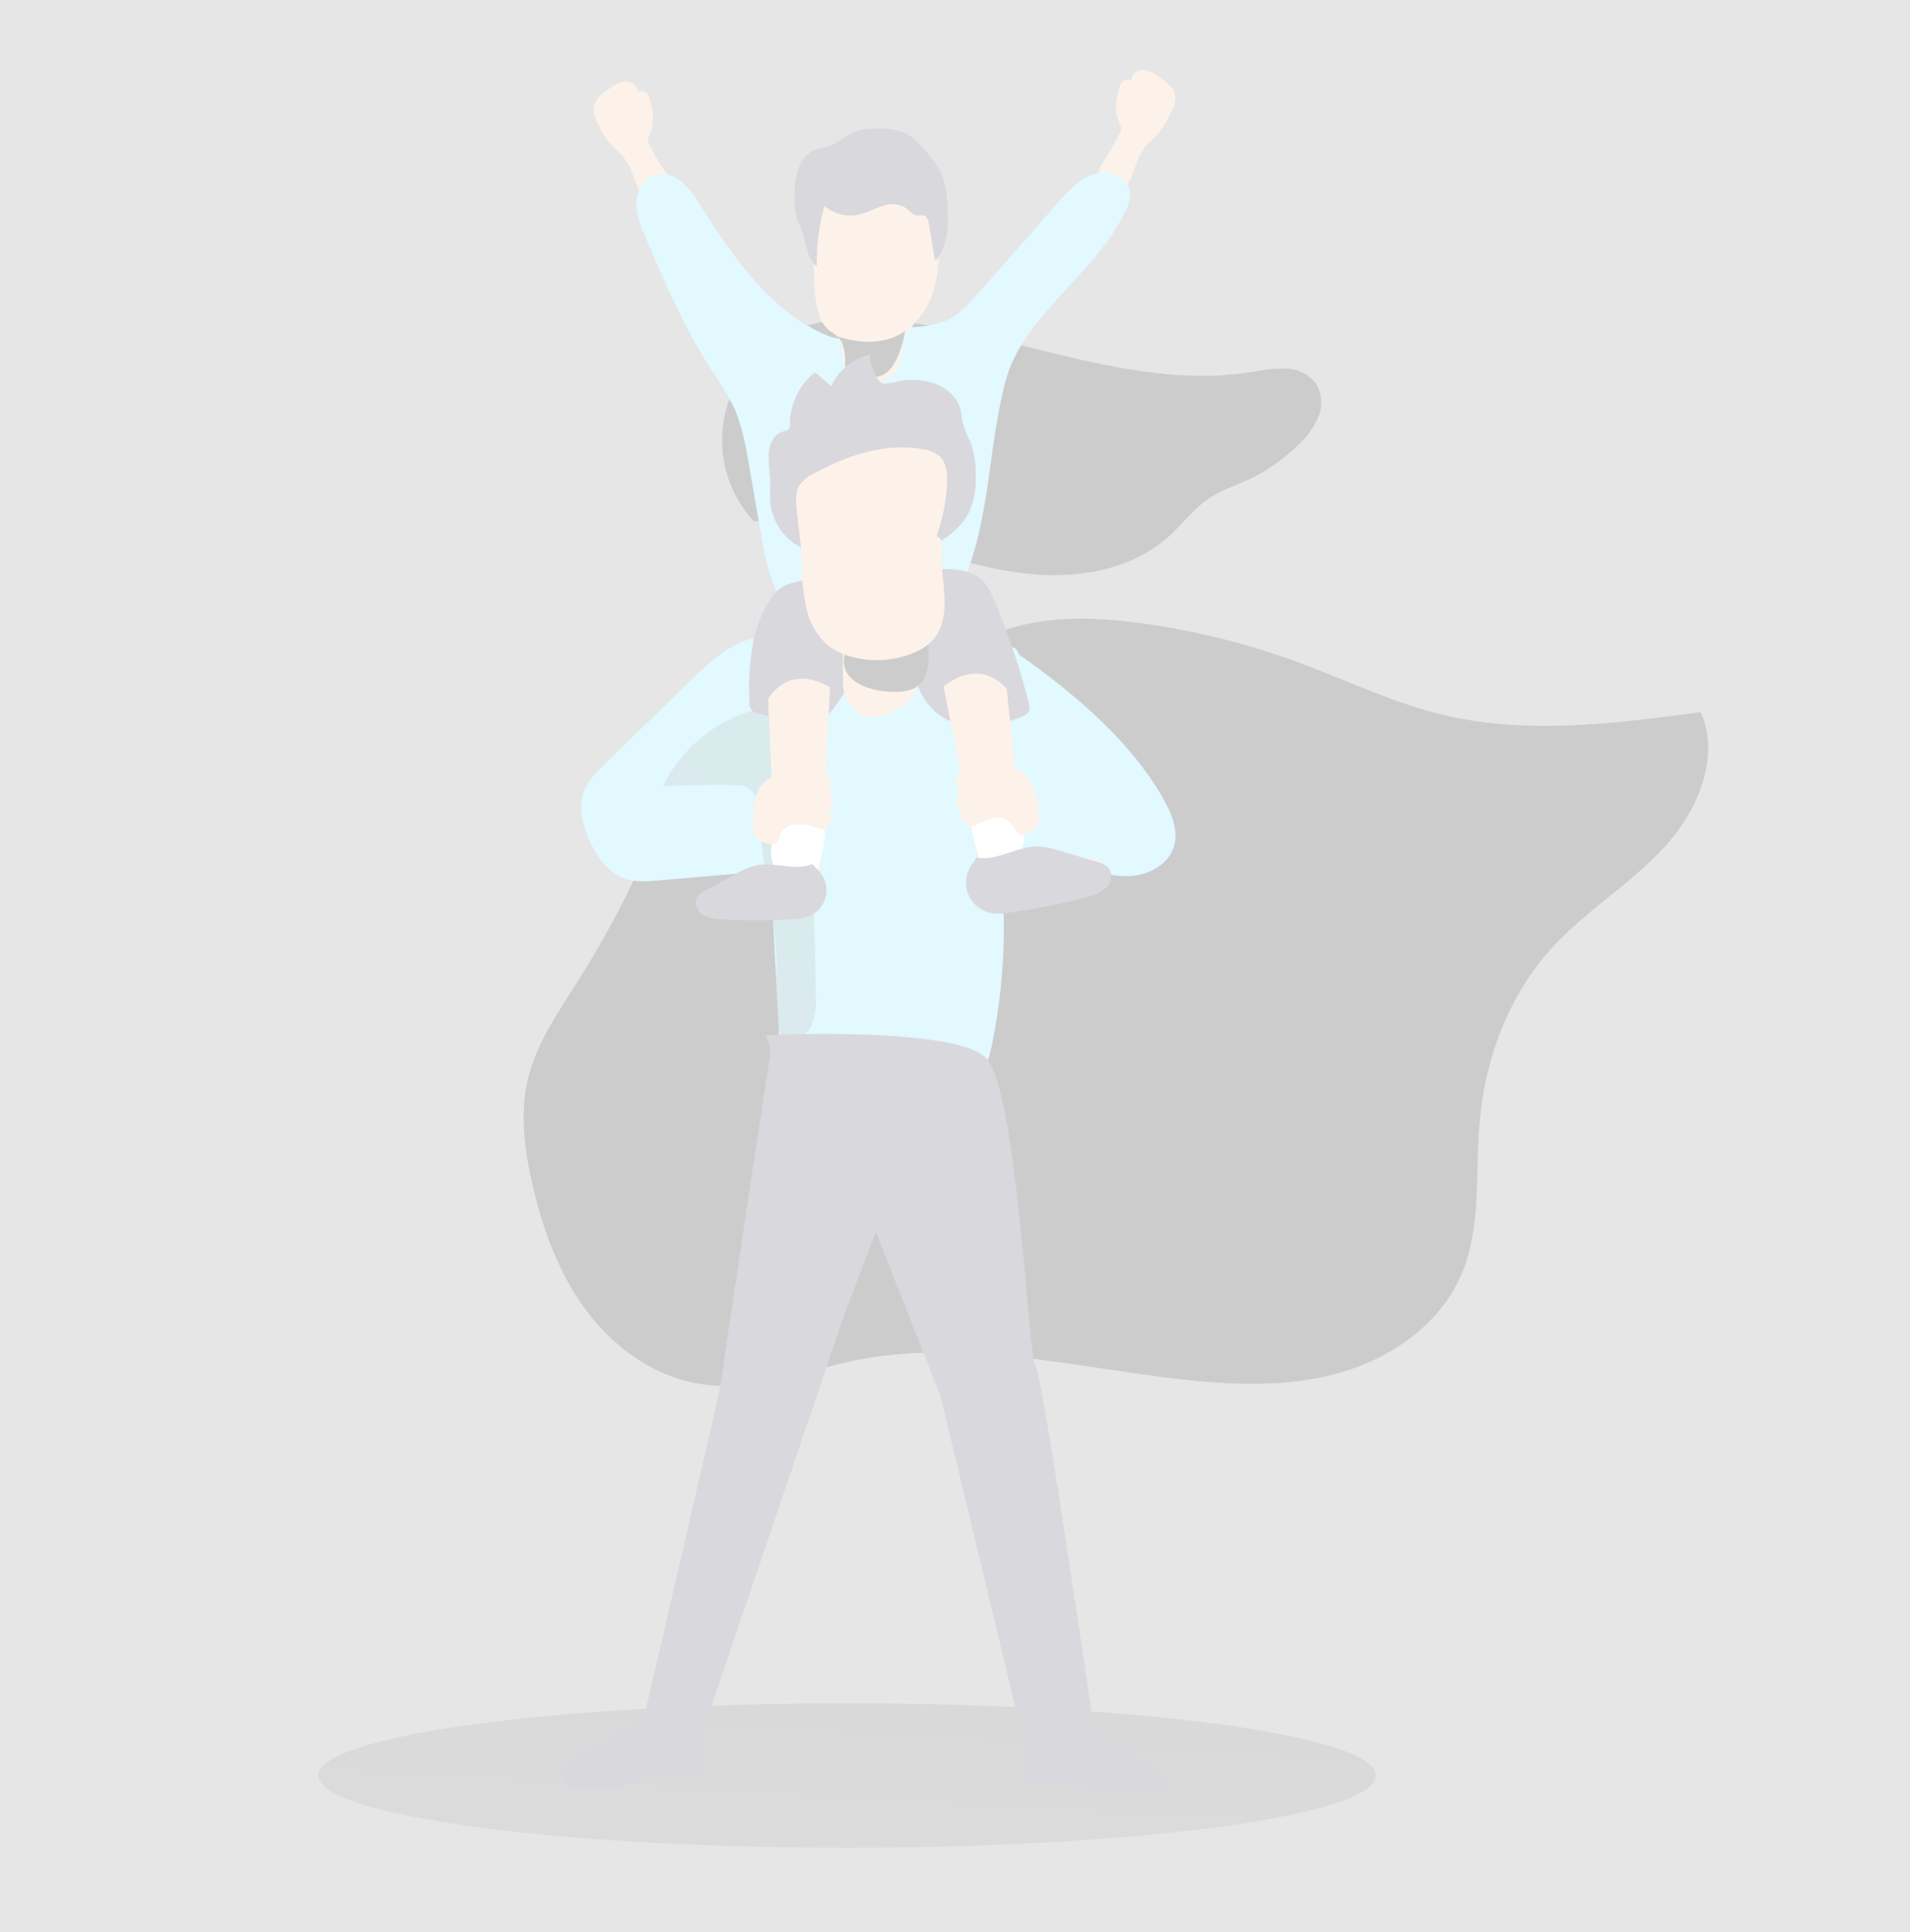 <svg width="343" height="347" opacity="0.2" viewBox="0 0 343 347" fill="none" xmlns="http://www.w3.org/2000/svg">
<rect x="0" y="0" width="343" height="347" fill="#808080" stroke="none"/>
<path d="M152.129 331.851C204.571 331.851 247.085 326.043 247.085 318.878C247.085 311.713 204.571 305.905 152.129 305.905C99.686 305.905 57.172 311.713 57.172 318.878C57.172 326.043 99.686 331.851 152.129 331.851Z" fill="url(#paint0_linear)"/>
<path d="M138.494 96.433C135.278 94.082 132.777 90.887 131.268 87.202C129.76 83.517 129.304 79.487 129.95 75.558C130.596 71.63 132.32 67.957 134.929 64.948C137.539 61.94 140.932 59.712 144.733 58.514C148.172 57.544 151.747 57.142 155.317 57.323C178.784 57.858 201.508 70.512 224.689 66.817C226.705 66.384 228.762 66.167 230.824 66.17C231.86 66.18 232.882 66.416 233.816 66.864C234.751 67.311 235.576 67.959 236.233 68.76C236.79 69.621 237.136 70.601 237.243 71.621C237.349 72.641 237.213 73.671 236.846 74.629C236.085 76.541 234.904 78.258 233.39 79.653C230.679 82.396 227.494 84.627 223.989 86.239C221.708 87.283 219.281 88.069 217.181 89.467C214.382 91.323 212.368 94.128 209.88 96.372C203.495 102.121 194.328 103.864 185.756 103.165C177.185 102.466 168.977 99.6 160.7 97.123C152.422 94.646 143.877 92.643 135.341 93.67" fill="#68E1FD"/>
<path d="M138.494 96.433C135.278 94.082 132.777 90.887 131.268 87.202C129.76 83.517 129.304 79.487 129.95 75.558C130.596 71.63 132.32 67.957 134.929 64.948C137.539 61.94 140.932 59.712 144.733 58.514C148.172 57.544 151.747 57.142 155.317 57.323C178.784 57.858 201.508 70.512 224.689 66.817C226.705 66.384 228.762 66.167 230.824 66.17C231.86 66.18 232.882 66.416 233.816 66.864C234.751 67.311 235.576 67.959 236.233 68.76C236.79 69.621 237.136 70.601 237.243 71.621C237.349 72.641 237.213 73.671 236.846 74.629C236.085 76.541 234.904 78.258 233.39 79.653C230.679 82.396 227.494 84.627 223.989 86.239C221.708 87.283 219.281 88.069 217.181 89.467C214.382 91.323 212.368 94.128 209.88 96.372C203.495 102.121 194.328 103.864 185.756 103.165C177.185 102.466 168.977 99.6 160.7 97.123C152.422 94.646 143.877 92.643 135.341 93.67" fill="url(#paint1_linear)"/>
<path d="M153.692 110.882C144.456 109.596 135.47 115.413 129.958 122.923C124.445 130.432 121.603 139.496 118.129 148.136C114.239 157.832 109.476 167.155 103.899 175.99C100.322 181.661 96.339 187.28 94.792 193.797C93.323 199.977 94.17 206.477 95.587 212.666C97.479 220.892 100.434 229.014 105.549 235.73C110.664 242.445 118.147 247.641 126.528 248.677C135.764 249.86 144.819 246.088 153.96 244.258C172.9 240.529 192.314 245.414 211.487 247.659C221.086 248.781 230.971 249.221 240.294 246.64C249.616 244.059 258.378 238.06 262.3 229.23C266.145 220.598 264.892 210.638 265.756 201.212C266.767 189.861 271.044 178.649 278.717 170.224C284.765 163.604 292.645 158.891 298.736 152.322C304.827 145.754 309.027 136.086 305.441 127.878C289.984 129.949 274.103 132.003 258.956 128.335C250.057 126.177 241.762 122.112 233.174 118.952C224.087 115.603 214.663 113.25 205.067 111.935C196.358 110.744 187.225 110.459 179.034 113.661C174.636 115.388 169.677 114.222 165.011 113.506C161.322 112.971 157.347 111.4 153.692 110.882Z" fill="#68E1FD"/>
<path d="M153.692 110.882C144.456 109.596 135.47 115.413 129.958 122.923C124.445 130.432 121.603 139.496 118.129 148.136C114.239 157.832 109.476 167.155 103.899 175.99C100.322 181.661 96.339 187.28 94.792 193.797C93.323 199.977 94.17 206.477 95.587 212.666C97.479 220.892 100.434 229.014 105.549 235.73C110.664 242.445 118.147 247.641 126.528 248.677C135.764 249.86 144.819 246.088 153.96 244.258C172.9 240.529 192.314 245.414 211.487 247.659C221.086 248.781 230.971 249.221 240.294 246.64C249.616 244.059 258.378 238.06 262.3 229.23C266.145 220.598 264.892 210.638 265.756 201.212C266.767 189.861 271.044 178.649 278.717 170.224C284.765 163.604 292.645 158.891 298.736 152.322C304.827 145.754 309.027 136.086 305.441 127.878C289.984 129.949 274.103 132.003 258.956 128.335C250.057 126.177 241.762 122.112 233.174 118.952C224.087 115.603 214.663 113.25 205.067 111.935C196.358 110.744 187.225 110.459 179.034 113.661C174.636 115.388 169.677 114.222 165.011 113.506C161.322 112.971 157.347 111.4 153.692 110.882Z" fill="url(#paint2_linear)"/>
<path d="M157.779 119.246C149.312 118.063 141.061 123.406 136.006 130.294C130.951 137.182 128.333 145.503 125.154 153.427C121.581 162.326 117.208 170.883 112.09 178.994C108.807 184.173 105.178 189.352 103.735 195.325C102.387 200.996 103.164 206.96 104.469 212.64C106.197 220.184 108.919 227.642 113.61 233.805C118.302 239.968 125.171 244.741 132.852 245.716C141.337 246.804 149.64 243.317 158.03 241.66C175.405 238.207 193.222 242.721 210.813 244.784C219.626 245.811 228.698 246.217 237.252 243.852C245.806 241.487 253.842 235.971 257.444 227.866C260.97 219.925 259.846 210.81 260.615 202.161C261.54 191.743 265.463 181.445 272.513 173.729C278.051 167.687 285.283 163.328 290.882 157.329C296.481 151.33 300.317 142.396 296.991 134.886C282.812 136.794 268.245 138.684 254.343 135.309C246.178 133.333 238.566 129.604 230.686 126.678C222.347 123.608 213.699 121.452 204.895 120.247C196.902 119.151 188.521 118.892 181.013 121.844C176.978 123.424 172.425 122.362 168.139 121.697C164.787 121.162 161.149 119.721 157.779 119.246Z" fill="url(#paint3_linear)"/>
<path d="M135.315 114.645C130.934 115.577 127.478 118.84 124.273 121.956L108.85 136.958C107.199 138.563 105.497 140.247 104.763 142.422C103.812 145.244 104.676 148.352 105.912 151.053C107.217 153.893 109.143 156.699 112.081 157.76C114.042 158.468 116.203 158.295 118.276 158.123L138.382 156.396L139.998 188.083C139.943 189.08 140.25 190.064 140.862 190.854C141.408 191.304 142.064 191.602 142.763 191.717C152.569 194.307 162.805 194.85 172.831 193.314C174.021 193.226 175.166 192.824 176.148 192.149C177.306 191.19 177.712 189.62 178.023 188.152C180.031 178.659 180.7 168.932 180.011 159.253C184.27 164.631 187.13 152.978 193.559 155.335C196.643 156.465 199.849 157.553 203.123 157.329C206.398 157.104 209.776 155.231 210.779 152.15C211.781 149.068 210.269 145.78 208.644 142.983C202.622 132.668 192.738 124.425 182.974 117.52C182.058 114.654 179.414 117.425 176.485 116.717C175.5 116.475 173.168 120.29 172.165 120.23C170.437 120.109 173.893 123.588 172.165 123.467C161.607 116.225 147.843 111.995 135.315 114.645Z" fill="#68E1FD"/>
<path d="M168.562 136.449C168.781 142.491 168.994 148.533 169.202 154.575C169.16 157.118 169.531 159.651 170.299 162.076C171.163 164.45 173.055 166.608 175.483 167.186C176.096 167.359 176.741 167.383 177.365 167.255C177.989 167.127 178.573 166.852 179.069 166.452C180.08 165.52 180.313 164.044 180.408 162.68C180.814 157.147 179.976 151.537 180.935 146.082C181.238 144.355 181.799 142.482 183.32 141.533C185.195 140.333 187.64 141.041 189.783 141.628C193.931 142.759 198.219 143.302 202.518 143.242C200.073 139.789 195.235 139.099 191.684 136.759C186.499 133.307 184.158 126.402 178.499 123.812C176.771 123.113 174.958 122.649 173.107 122.431C170.653 122.034 161.685 121.033 162.886 126.013C163.335 127.86 165.849 128.387 166.929 129.837C168.372 131.727 168.476 134.205 168.562 136.449Z" fill="url(#paint4_linear)"/>
<path d="M119.054 141.231C120.846 137.531 123.491 134.308 126.771 131.827C130.051 129.345 133.873 127.675 137.924 126.954C138.906 126.695 139.947 126.784 140.87 127.204C142.045 127.886 142.408 129.379 142.65 130.717C145.501 146.66 146.374 162.887 146.495 179.054C146.639 180.796 146.378 182.548 145.735 184.173C144.966 185.735 143.203 186.961 141.518 186.521C140.79 186.261 140.152 185.797 139.68 185.185C139.209 184.573 138.923 183.838 138.857 183.068C138.735 181.543 138.834 180.008 139.151 178.511C140.533 168.507 137.12 158.658 136.559 148.757C136.395 145.874 136.68 141.964 133.189 141.075C132.083 140.825 119.131 141.058 119.054 141.231Z" fill="url(#paint5_linear)"/>
<path d="M201.101 23.841C201.247 23.593 201.332 23.315 201.352 23.029C201.309 22.683 201.191 22.35 201.006 22.054C200.142 20.328 200.393 18.239 200.816 16.34C200.9 15.737 201.155 15.171 201.551 14.708C201.755 14.484 202.037 14.347 202.339 14.324C202.641 14.302 202.94 14.396 203.175 14.588C202.959 13.526 204.1 12.594 205.18 12.585C206.259 12.696 207.283 13.119 208.126 13.802C209.491 14.665 210.994 15.839 211.09 17.47C211.069 18.384 210.809 19.277 210.338 20.06C209.718 21.518 208.885 22.876 207.867 24.091C207.141 24.876 206.251 25.524 205.586 26.378C204.941 27.297 204.438 28.306 204.091 29.373L203.089 31.963C202.935 32.471 202.676 32.942 202.328 33.344C200.764 34.872 197.593 33.042 197.369 31.117C197.248 30.021 198.233 28.985 198.743 28.122C199.61 26.741 200.397 25.311 201.101 23.841Z" fill="#F3BD8F"/>
<path d="M116.583 25.869C116.44 25.621 116.357 25.343 116.341 25.058C116.379 24.712 116.494 24.378 116.678 24.082C117.542 22.356 117.3 20.267 116.868 18.368C116.788 17.766 116.536 17.2 116.142 16.737C115.938 16.513 115.657 16.376 115.356 16.352C115.054 16.328 114.754 16.419 114.518 16.607C114.725 15.554 113.585 14.622 112.505 14.613C111.424 14.722 110.4 15.145 109.558 15.83C108.202 16.694 106.698 17.867 106.603 19.49C106.624 20.403 106.88 21.295 107.346 22.08C107.968 23.535 108.8 24.89 109.817 26.102C110.552 26.896 111.442 27.544 112.098 28.398C112.756 29.305 113.271 30.306 113.628 31.367L114.63 33.957C114.783 34.467 115.046 34.939 115.399 35.338C116.954 36.866 120.134 35.036 120.35 33.111C120.479 32.006 119.486 30.979 118.976 30.116C118.104 28.744 117.305 27.326 116.583 25.869Z" fill="#F3BD8F"/>
<path d="M148.629 60.283C138.261 55.968 131.599 46.041 125.577 36.598C124.735 35.095 123.649 33.741 122.363 32.593C121.716 32.022 120.94 31.617 120.102 31.413C119.263 31.208 118.388 31.21 117.55 31.419C115.477 32.092 114.31 34.406 114.284 36.598C114.258 38.791 115.148 40.845 116.012 42.839C119.468 50.97 123.011 59.144 127.815 66.576C129.222 68.58 130.498 70.673 131.634 72.842C133.198 76.14 133.854 79.748 134.485 83.399C135.234 87.663 135.974 91.93 136.706 96.2C137.57 101.145 138.563 106.454 142.184 109.932C146.452 114.032 153.001 114.335 158.928 114.248C161.248 114.364 163.568 114.02 165.754 113.238C169.081 111.797 171.223 108.525 172.666 105.228C177.85 93.808 177.367 80.697 180.538 68.578C183.709 56.459 197.014 49.131 202.199 37.712C202.662 36.852 202.928 35.899 202.976 34.924C202.933 32.136 199.468 30.461 196.773 31.143C194.077 31.825 192.055 34.026 190.215 36.123L175.647 52.705C173.971 54.612 172.191 56.572 169.901 57.599C167.995 58.321 165.978 58.706 163.94 58.738C158.911 59.109 153.286 62.225 148.629 60.283Z" fill="#68E1FD"/>
<path d="M148.629 60.283C138.261 55.968 131.599 46.041 125.577 36.598C124.735 35.095 123.649 33.741 122.363 32.593C121.716 32.022 120.94 31.617 120.102 31.413C119.263 31.208 118.388 31.21 117.55 31.419C115.477 32.092 114.31 34.406 114.284 36.598C114.258 38.791 115.148 40.845 116.012 42.839C119.468 50.97 123.011 59.144 127.815 66.576C129.222 68.58 130.498 70.673 131.634 72.842C133.198 76.14 133.854 79.748 134.485 83.399C135.234 87.663 135.974 91.93 136.706 96.2C137.57 101.145 138.563 106.454 142.184 109.932C146.452 114.032 153.001 114.335 158.928 114.248C161.248 114.364 163.568 114.02 165.754 113.238C169.081 111.797 171.223 108.525 172.666 105.228C177.85 93.808 177.367 80.697 180.538 68.578C183.709 56.459 197.014 49.131 202.199 37.712C202.662 36.852 202.928 35.899 202.976 34.924C202.933 32.136 199.468 30.461 196.773 31.143C194.077 31.825 192.055 34.026 190.215 36.123L175.647 52.705C173.971 54.612 172.191 56.572 169.901 57.599C167.995 58.321 165.978 58.706 163.94 58.738C158.911 59.109 153.286 62.225 148.629 60.283Z" fill="url(#paint6_linear)"/>
<path d="M150.288 60.344C150.44 60.491 150.566 60.663 150.66 60.853C151.662 62.752 151.083 65.169 152.388 66.956C153.068 67.806 154.03 68.385 155.101 68.587C156.24 68.862 157.437 68.772 158.522 68.331C159.607 67.889 160.526 67.118 161.149 66.127C162.29 64.09 161.78 61.578 163.076 59.584C163.732 58.574 164.588 57.72 165.322 56.77C168.925 52.109 168.917 45.29 168.372 39.706C168.044 36.4 166.998 32.8 164.389 30.78C161.78 28.761 158.28 28.519 155.04 28.925C153.711 29.045 152.413 29.395 151.204 29.96C150.018 30.643 148.988 31.568 148.183 32.675C147.378 33.781 146.815 35.044 146.53 36.382C145.984 39.065 145.821 41.811 146.046 44.539L146.253 50.486C146.232 52.474 146.488 54.456 147.014 56.373C147.297 57.34 147.803 58.226 148.491 58.963C149.053 59.558 149.77 59.834 150.288 60.344Z" fill="#F3BD8F"/>
<path d="M143.307 30.513C142.896 31.862 142.687 33.264 142.685 34.673C142.556 36.238 142.708 37.814 143.134 39.326C143.428 40.189 143.886 41.052 144.188 41.915C144.897 43.978 144.914 46.542 146.677 47.828C146.607 44.168 147.076 40.519 148.068 36.995C148.909 37.707 149.903 38.217 150.972 38.484C152.042 38.752 153.159 38.771 154.237 38.54C155.68 38.23 156.984 37.478 158.384 37.03C159.067 36.746 159.806 36.624 160.543 36.674C161.281 36.723 161.997 36.942 162.635 37.315C163.318 37.806 163.862 38.618 164.7 38.678C165.11 38.626 165.526 38.626 165.936 38.678C166.506 38.877 166.687 39.541 166.8 40.18L167.888 46.766C168.2 46.642 168.453 46.404 168.597 46.102C170.325 43.296 170.325 39.8 170.118 36.512C170.076 34.477 169.623 32.472 168.787 30.616C168.191 29.553 167.481 28.558 166.67 27.647C165.366 26.076 163.983 24.445 162.082 23.694C160.647 23.232 159.138 23.038 157.632 23.124C156.423 23.059 155.211 23.178 154.038 23.478C151.705 24.212 150.124 26.223 147.653 26.585C145.312 26.948 144.067 28.26 143.307 30.513Z" fill="#3E3E54"/>
<path d="M150.288 60.344C150.288 60.344 157.278 63.209 162.549 59.429C162.549 59.429 161.399 67.396 157.364 67.672C153.329 67.948 151.757 65.644 151.757 65.644C151.757 65.644 152.085 61.69 150.288 60.344Z" fill="url(#paint7_linear)"/>
<path d="M135.384 114.74C134.653 118.395 134.386 122.127 134.589 125.849C134.53 126.118 134.53 126.397 134.587 126.667C134.645 126.936 134.759 127.191 134.922 127.413C135.086 127.635 135.295 127.82 135.535 127.955C135.776 128.09 136.042 128.173 136.317 128.197C139.06 128.905 141.868 129.336 144.698 129.483C145.54 129.574 146.391 129.497 147.204 129.259C148.258 128.783 149.156 128.02 149.796 127.058C151.265 125.153 152.466 123.056 153.364 120.826C153.788 119.781 154.228 118.59 155.308 118.236C155.77 118.1 156.254 118.053 156.734 118.098C159.231 118.193 162.065 118.452 163.568 120.437C164.15 121.36 164.606 122.355 164.925 123.398C165.805 125.741 167.448 127.72 169.591 129.017C171.853 130.184 174.415 130.648 176.943 130.346C179.258 130.159 181.523 129.575 183.64 128.62C183.873 128.576 184.093 128.479 184.283 128.338C184.473 128.196 184.628 128.014 184.738 127.803C184.847 127.593 184.906 127.36 184.912 127.124C184.918 126.887 184.87 126.652 184.771 126.436C183.156 119.892 180.997 113.494 178.317 107.308C177.971 106.411 177.503 105.566 176.926 104.797C174.835 102.207 171.042 102.121 167.75 102.207C162.488 102.345 157.218 102.483 151.973 103.07C149.257 103.342 146.558 103.757 143.886 104.313C141.207 104.874 139.98 105.245 138.417 107.541C136.973 109.735 135.945 112.175 135.384 114.74Z" fill="#3E3E54"/>
<path d="M151.386 122.258C151.361 123.037 151.443 123.815 151.627 124.572C151.956 125.531 152.48 126.413 153.165 127.161C153.51 127.618 153.931 128.012 154.41 128.326C155.034 128.659 155.733 128.825 156.44 128.81C158.841 128.749 161.134 127.802 162.877 126.151C163.67 125.537 164.252 124.693 164.545 123.734C164.683 122.928 164.629 122.1 164.389 121.318C164.052 119.902 163.577 118.529 163.102 117.157C163.024 116.887 162.895 116.635 162.722 116.415C162.494 116.223 162.229 116.081 161.943 115.998C161.658 115.915 161.358 115.892 161.063 115.931C158.851 115.931 156.642 116.035 154.436 116.242C153.591 116.231 152.751 116.356 151.947 116.613C151.23 116.967 151.342 117.709 151.351 118.409C151.351 119.712 151.368 120.972 151.386 122.258Z" fill="#F3BD8F"/>
<path d="M161.529 124.218C162.498 124.194 163.45 123.962 164.32 123.536C164.866 123.192 165.336 122.742 165.705 122.213C166.073 121.683 166.33 121.085 166.463 120.454C166.725 119.192 166.815 117.9 166.73 116.613C166.759 116.191 166.669 115.77 166.471 115.396C166.2 115.062 165.837 114.816 165.426 114.688C161.736 113.204 153.545 111.805 151.843 116.95C149.917 122.802 157.434 124.563 161.529 124.218Z" fill="url(#paint8_linear)"/>
<path d="M156.509 63.615C154.935 63.943 153.459 64.634 152.2 65.634C150.941 66.634 149.934 67.914 149.26 69.372L146.797 67.206C146.694 67.09 146.553 67.014 146.4 66.99C146.229 67.004 146.068 67.081 145.951 67.206C144.663 68.326 143.631 69.71 142.924 71.263C142.218 72.816 141.853 74.503 141.855 76.209C141.889 76.486 141.834 76.767 141.7 77.011C141.484 77.331 141.043 77.382 140.663 77.478C139.134 77.883 138.226 79.532 138.071 81.111C138.027 82.698 138.107 84.285 138.313 85.859C138.391 87.387 138.2 88.914 138.356 90.433C138.564 92.194 139.227 93.87 140.28 95.297C141.333 96.724 142.739 97.853 144.361 98.573C147.299 99.833 150.651 99.618 153.805 99.1C156.958 98.582 160.103 97.77 163.309 97.926C164.695 98.131 166.106 98.102 167.482 97.84C168.263 97.577 168.995 97.189 169.651 96.692C171.359 95.591 172.793 94.115 173.841 92.376C174.876 90.202 175.349 87.804 175.215 85.401C175.276 83.481 175.001 81.565 174.403 79.739C173.836 78.552 173.34 77.333 172.917 76.088C172.718 75.225 172.692 74.362 172.468 73.498C171.75 70.797 169.055 68.984 166.307 68.466C165.001 68.237 163.67 68.185 162.35 68.311C161.253 68.397 159.533 69.07 158.47 68.846C157.408 68.621 155.628 63.788 156.509 63.615Z" fill="#3E3E54"/>
<path d="M143.869 98.841L144.024 102.095C144.051 104.604 144.341 107.104 144.888 109.553C145.451 112.018 146.786 114.24 148.698 115.897C149.976 116.885 151.448 117.594 153.019 117.977C156.747 118.983 160.706 118.697 164.251 117.166C165.458 116.679 166.552 115.951 167.465 115.025C169.305 113.031 169.729 110.114 169.625 107.412C169.521 104.71 168.951 102.009 169.176 99.307C169.255 98.734 169.255 98.153 169.176 97.581C169.138 97.296 169.027 97.025 168.852 96.797C168.678 96.568 168.447 96.389 168.182 96.277C169.31 93.208 169.942 89.98 170.057 86.713C170.135 84.987 169.971 83.088 168.709 81.914C167.867 81.24 166.852 80.816 165.78 80.688C159.023 79.445 152.077 81.785 146.055 85.099C144.858 85.623 143.874 86.535 143.264 87.689C143.007 88.434 142.913 89.226 142.987 90.011C143.048 92.695 143.704 96.13 143.869 98.841Z" fill="#F3BD8F"/>
<path d="M137.933 125.504L138.555 139.142L139.047 150C139.047 150.777 139.125 151.563 139.16 152.34C139.194 153.116 139.479 153.911 139.116 154.61C138.157 156.422 135.712 157.389 133.932 158.131C132.124 158.974 130.229 159.616 128.282 160.048C127.84 160.101 127.407 160.211 126.994 160.376C126.781 160.455 126.591 160.585 126.44 160.755C126.289 160.925 126.183 161.13 126.13 161.351C126.114 161.603 126.158 161.854 126.259 162.085C126.36 162.317 126.514 162.52 126.709 162.68C127.258 163.135 127.895 163.472 128.581 163.669C129.266 163.867 129.985 163.921 130.692 163.828C132.103 163.637 133.502 163.369 134.883 163.026C138.434 162.37 142.218 162.887 145.588 161.584C146.077 161.446 146.502 161.14 146.789 160.721C146.938 160.393 147.014 160.037 147.014 159.676C147.195 156.716 147.549 153.807 147.696 150.812L148.56 133.643L149.053 123.475C149.053 123.475 142.331 118.814 137.933 125.504Z" fill="#F3BD8F"/>
<path d="M180.797 123.734L182.171 137.286L183.233 147.799C183.363 149.077 183.156 151.209 183.622 152.365C184.305 154.031 187.078 154.644 188.711 154.808C190.705 154.929 192.706 154.772 194.656 154.342C195.641 154.161 196.764 153.997 197.542 154.618C197.943 155.038 198.176 155.591 198.193 156.171C198.211 156.751 198.012 157.317 197.637 157.76C196.846 158.617 195.832 159.236 194.708 159.547C191.463 160.727 188.099 161.552 184.676 162.007C183.169 162.262 181.63 162.262 180.123 162.007C179.371 161.875 178.653 161.59 178.015 161.172C177.376 160.753 176.829 160.209 176.408 159.573C175.371 157.847 175.837 155.93 175.544 154.057C175.397 153.065 175.146 152.072 174.956 151.088L169.444 123.337C169.444 123.337 175.474 117.753 180.797 123.734Z" fill="#F3BD8F"/>
<path d="M182.11 145.546C181.726 145.395 181.312 145.333 180.901 145.365H176.261C175.734 145.308 175.205 145.44 174.766 145.736C174.555 145.998 174.409 146.305 174.338 146.633C174.268 146.962 174.275 147.302 174.36 147.627C174.614 149.792 175.107 151.922 175.829 153.98C175.879 154.179 175.991 154.357 176.148 154.489C177.108 155.11 179.89 154.282 180.918 153.98C181.88 153.789 182.748 153.278 183.38 152.529C184.4 151.036 183.786 146.358 182.11 145.546Z" fill="white"/>
<path d="M140.266 148.309C140.653 148.157 141.069 148.095 141.484 148.127H146.176C146.708 148.069 147.243 148.2 147.688 148.498C147.901 148.763 148.05 149.075 148.122 149.407C148.194 149.74 148.187 150.085 148.102 150.415C147.842 152.606 147.344 154.762 146.616 156.845C146.564 157.048 146.449 157.229 146.288 157.363C145.329 157.985 142.503 157.147 141.467 156.837C140.494 156.65 139.616 156.135 138.978 155.378C137.941 153.859 138.563 149.137 140.266 148.309Z" fill="white"/>
<path d="M144.992 137.036C145.682 136.894 146.398 136.951 147.057 137.2C147.857 137.699 148.466 138.453 148.785 139.34C149.165 140.134 149.485 141.205 148.785 141.783C148.966 142.474 149.45 143.061 149.649 143.751C149.848 144.442 149.493 145.382 148.785 145.408C149.115 145.832 149.305 146.348 149.329 146.884C149.335 147.147 149.253 147.404 149.097 147.615C148.94 147.826 148.718 147.979 148.465 148.05C148.543 148.421 148.526 148.913 148.163 149.016C148.055 149.042 147.942 149.042 147.834 149.016C146.569 148.592 145.283 148.235 143.981 147.946C143.325 147.809 142.643 147.863 142.016 148.101C141.39 148.34 140.845 148.754 140.447 149.293C139.998 150.061 139.903 151.166 139.082 151.52C138.795 151.602 138.494 151.628 138.198 151.593C137.901 151.559 137.614 151.467 137.354 151.321C136.771 151.261 136.232 150.984 135.843 150.546C135.455 150.109 135.245 149.541 135.254 148.956C135.176 147.867 135.176 146.774 135.254 145.685C135.41 143.648 136.04 141.222 137.846 139.988C139.965 138.461 142.412 137.45 144.992 137.036Z" fill="#F3BD8F"/>
<path d="M175.388 136.371C174.682 136.322 173.977 136.477 173.358 136.82C172.627 137.421 172.121 138.252 171.923 139.176C171.656 140.039 171.483 141.127 172.226 141.61C172.139 142.318 171.742 142.966 171.664 143.673C171.586 144.381 172.036 145.262 172.753 145.193C172.484 145.657 172.366 146.194 172.416 146.729C172.449 146.995 172.572 147.242 172.763 147.43C172.954 147.618 173.203 147.736 173.47 147.765C173.47 148.136 173.531 148.628 173.902 148.68C174.012 148.677 174.121 148.654 174.222 148.611C175.416 148.013 176.642 147.48 177.894 147.014C178.527 146.791 179.211 146.754 179.865 146.907C180.519 147.06 181.115 147.396 181.583 147.877C182.136 148.576 182.378 149.655 183.242 149.897C183.825 149.972 184.414 149.817 184.884 149.465C185.66 149.155 186.282 148.55 186.612 147.782C186.681 147.468 186.699 147.144 186.664 146.824C186.592 145.736 186.442 144.654 186.214 143.587C185.782 141.593 184.823 139.271 182.905 138.305C180.586 137.08 178.011 136.417 175.388 136.371Z" fill="#F3BD8F"/>
<path d="M138.391 188.696C138.391 188.696 129.413 247.797 129.413 248.608C129.413 249.419 115.356 309.694 115.356 309.694L126.45 310.229L151.878 235.367L157.295 221.315L168.925 250.775L183.804 312.663H196.764C196.764 312.663 187.26 246.985 185.946 245.337C184.633 243.688 182.75 195.636 177.021 189.965C171.293 184.294 137.561 185.917 137.561 185.917L138.391 188.696Z" fill="#3E3E54"/>
<path d="M102.396 316.556C101.785 316.9 101.301 317.429 101.013 318.067C100.918 318.473 100.943 318.899 101.086 319.291C101.228 319.684 101.482 320.026 101.817 320.276C102.495 320.759 103.287 321.056 104.115 321.14C107.847 321.718 111.615 320.613 115.347 319.897C118.241 319.346 121.173 319.023 124.117 318.93C124.56 318.98 125.009 318.937 125.435 318.803C125.86 318.669 126.253 318.448 126.588 318.153C126.934 317.62 127.1 316.991 127.063 316.358C127.141 314.709 127.158 313.052 127.133 311.403C127.197 311.105 127.182 310.795 127.088 310.505C126.993 310.215 126.824 309.955 126.597 309.752C126.369 309.548 126.092 309.409 125.793 309.347C125.494 309.285 125.184 309.304 124.895 309.401C121.318 309.401 117.118 308.762 113.619 309.867C112.003 310.385 102.396 315.063 102.396 316.556Z" fill="#3E3E54"/>
<path d="M208.195 318.041C208.803 318.388 209.285 318.92 209.569 319.56C209.666 319.964 209.642 320.388 209.501 320.779C209.359 321.17 209.107 321.512 208.774 321.761C208.096 322.244 207.304 322.541 206.476 322.624C202.734 323.203 198.976 322.098 195.243 321.39C192.354 320.831 189.424 320.508 186.482 320.423C186.038 320.474 185.588 320.431 185.162 320.295C184.736 320.16 184.344 319.936 184.011 319.638C183.665 319.105 183.499 318.476 183.536 317.842C183.458 316.194 183.432 314.536 183.467 312.888C183.42 312.381 183.545 311.874 183.821 311.446C184.075 311.222 184.376 311.056 184.701 310.959C185.026 310.862 185.369 310.837 185.704 310.885C189.282 310.885 193.481 310.255 196.937 311.351C198.596 311.878 208.195 316.548 208.195 318.041Z" fill="#3E3E54"/>
<path d="M145.873 155.205C142.737 156.483 139.134 154.731 135.816 155.412C134.537 155.744 133.313 156.256 132.178 156.932L126.847 159.815C126.141 160.096 125.538 160.587 125.119 161.222C124.913 161.764 124.903 162.361 125.089 162.91C125.275 163.46 125.646 163.928 126.139 164.234C127.153 164.807 128.3 165.104 129.465 165.097C133.612 165.347 137.769 165.347 141.916 165.097C143.055 165.111 144.188 164.933 145.268 164.571C146.07 164.238 146.774 163.709 147.315 163.031C147.856 162.353 148.216 161.55 148.361 160.695C148.491 159.833 148.4 158.952 148.098 158.134C147.796 157.317 147.292 156.588 146.633 156.017L145.873 155.205Z" fill="#3E3E54"/>
<path d="M175.371 154.014C179.043 154.705 182.568 152.012 186.309 152.02C187.766 152.105 189.203 152.396 190.578 152.883L196.989 154.782C197.804 154.936 198.552 155.337 199.131 155.93C199.467 156.468 199.607 157.106 199.526 157.735C199.446 158.364 199.151 158.946 198.691 159.383C197.727 160.246 196.553 160.842 195.286 161.109C190.847 162.285 186.34 163.19 181.79 163.82C180.562 164.088 179.297 164.146 178.049 163.992C177.107 163.809 176.226 163.391 175.489 162.777C174.752 162.163 174.182 161.372 173.833 160.479C173.507 159.572 173.416 158.597 173.567 157.645C173.718 156.694 174.107 155.795 174.697 155.033L175.371 154.014Z" fill="#3E3E54"/>
<defs>
<linearGradient id="paint0_linear" x1="157.451" y1="220.676" x2="145.301" y2="445.272" gradientUnits="userSpaceOnUse">
<stop offset="0.01"/>
<stop offset="0.13" stop-opacity="0.69"/>
<stop offset="1" stop-opacity="0"/>
</linearGradient>
<linearGradient id="paint1_linear" x1="22535.8" y1="3870.45" x2="24186.3" y2="8586.13" gradientUnits="userSpaceOnUse">
<stop offset="0.01"/>
<stop offset="0.13" stop-opacity="0.69"/>
<stop offset="1" stop-opacity="0"/>
</linearGradient>
<linearGradient id="paint2_linear" x1="39697.5" y1="16878.4" x2="50581.7" y2="44263.4" gradientUnits="userSpaceOnUse">
<stop offset="0.01"/>
<stop offset="0.13" stop-opacity="0.69"/>
<stop offset="1" stop-opacity="0"/>
</linearGradient>
<linearGradient id="paint3_linear" x1="37319.4" y1="16852" x2="46488.7" y2="39914.7" gradientUnits="userSpaceOnUse">
<stop offset="0.01"/>
<stop offset="0.13" stop-opacity="0.69"/>
<stop offset="1" stop-opacity="0"/>
</linearGradient>
<linearGradient id="paint4_linear" x1="11117.9" y1="8285.9" x2="6565.34" y2="7775.93" gradientUnits="userSpaceOnUse">
<stop offset="0.01"/>
<stop offset="0.13" stop-opacity="0.69"/>
<stop offset="1" stop-opacity="0"/>
</linearGradient>
<linearGradient id="paint5_linear" x1="3790.62" y1="13207.5" x2="7624.28" y2="11301.3" gradientUnits="userSpaceOnUse">
<stop offset="0.01"/>
<stop offset="0.13" stop-opacity="0.69"/>
<stop offset="1" stop-opacity="0"/>
</linearGradient>
<linearGradient id="paint6_linear" x1="15961" y1="12181.4" x2="16696.2" y2="4622.67" gradientUnits="userSpaceOnUse">
<stop offset="0.01"/>
<stop offset="0.13" stop-opacity="0.69"/>
<stop offset="1" stop-opacity="0"/>
</linearGradient>
<linearGradient id="paint7_linear" x1="2453.91" y1="564.741" x2="2433.71" y2="830.582" gradientUnits="userSpaceOnUse">
<stop offset="0.01"/>
<stop offset="0.13" stop-opacity="0.69"/>
<stop offset="1" stop-opacity="0"/>
</linearGradient>
<linearGradient id="paint8_linear" x1="3013.76" y1="984.537" x2="3036.24" y2="2098.75" gradientUnits="userSpaceOnUse">
<stop offset="0.01"/>
<stop offset="0.13" stop-opacity="0.69"/>
<stop offset="1" stop-opacity="0"/>
</linearGradient>
</defs>
</svg>
